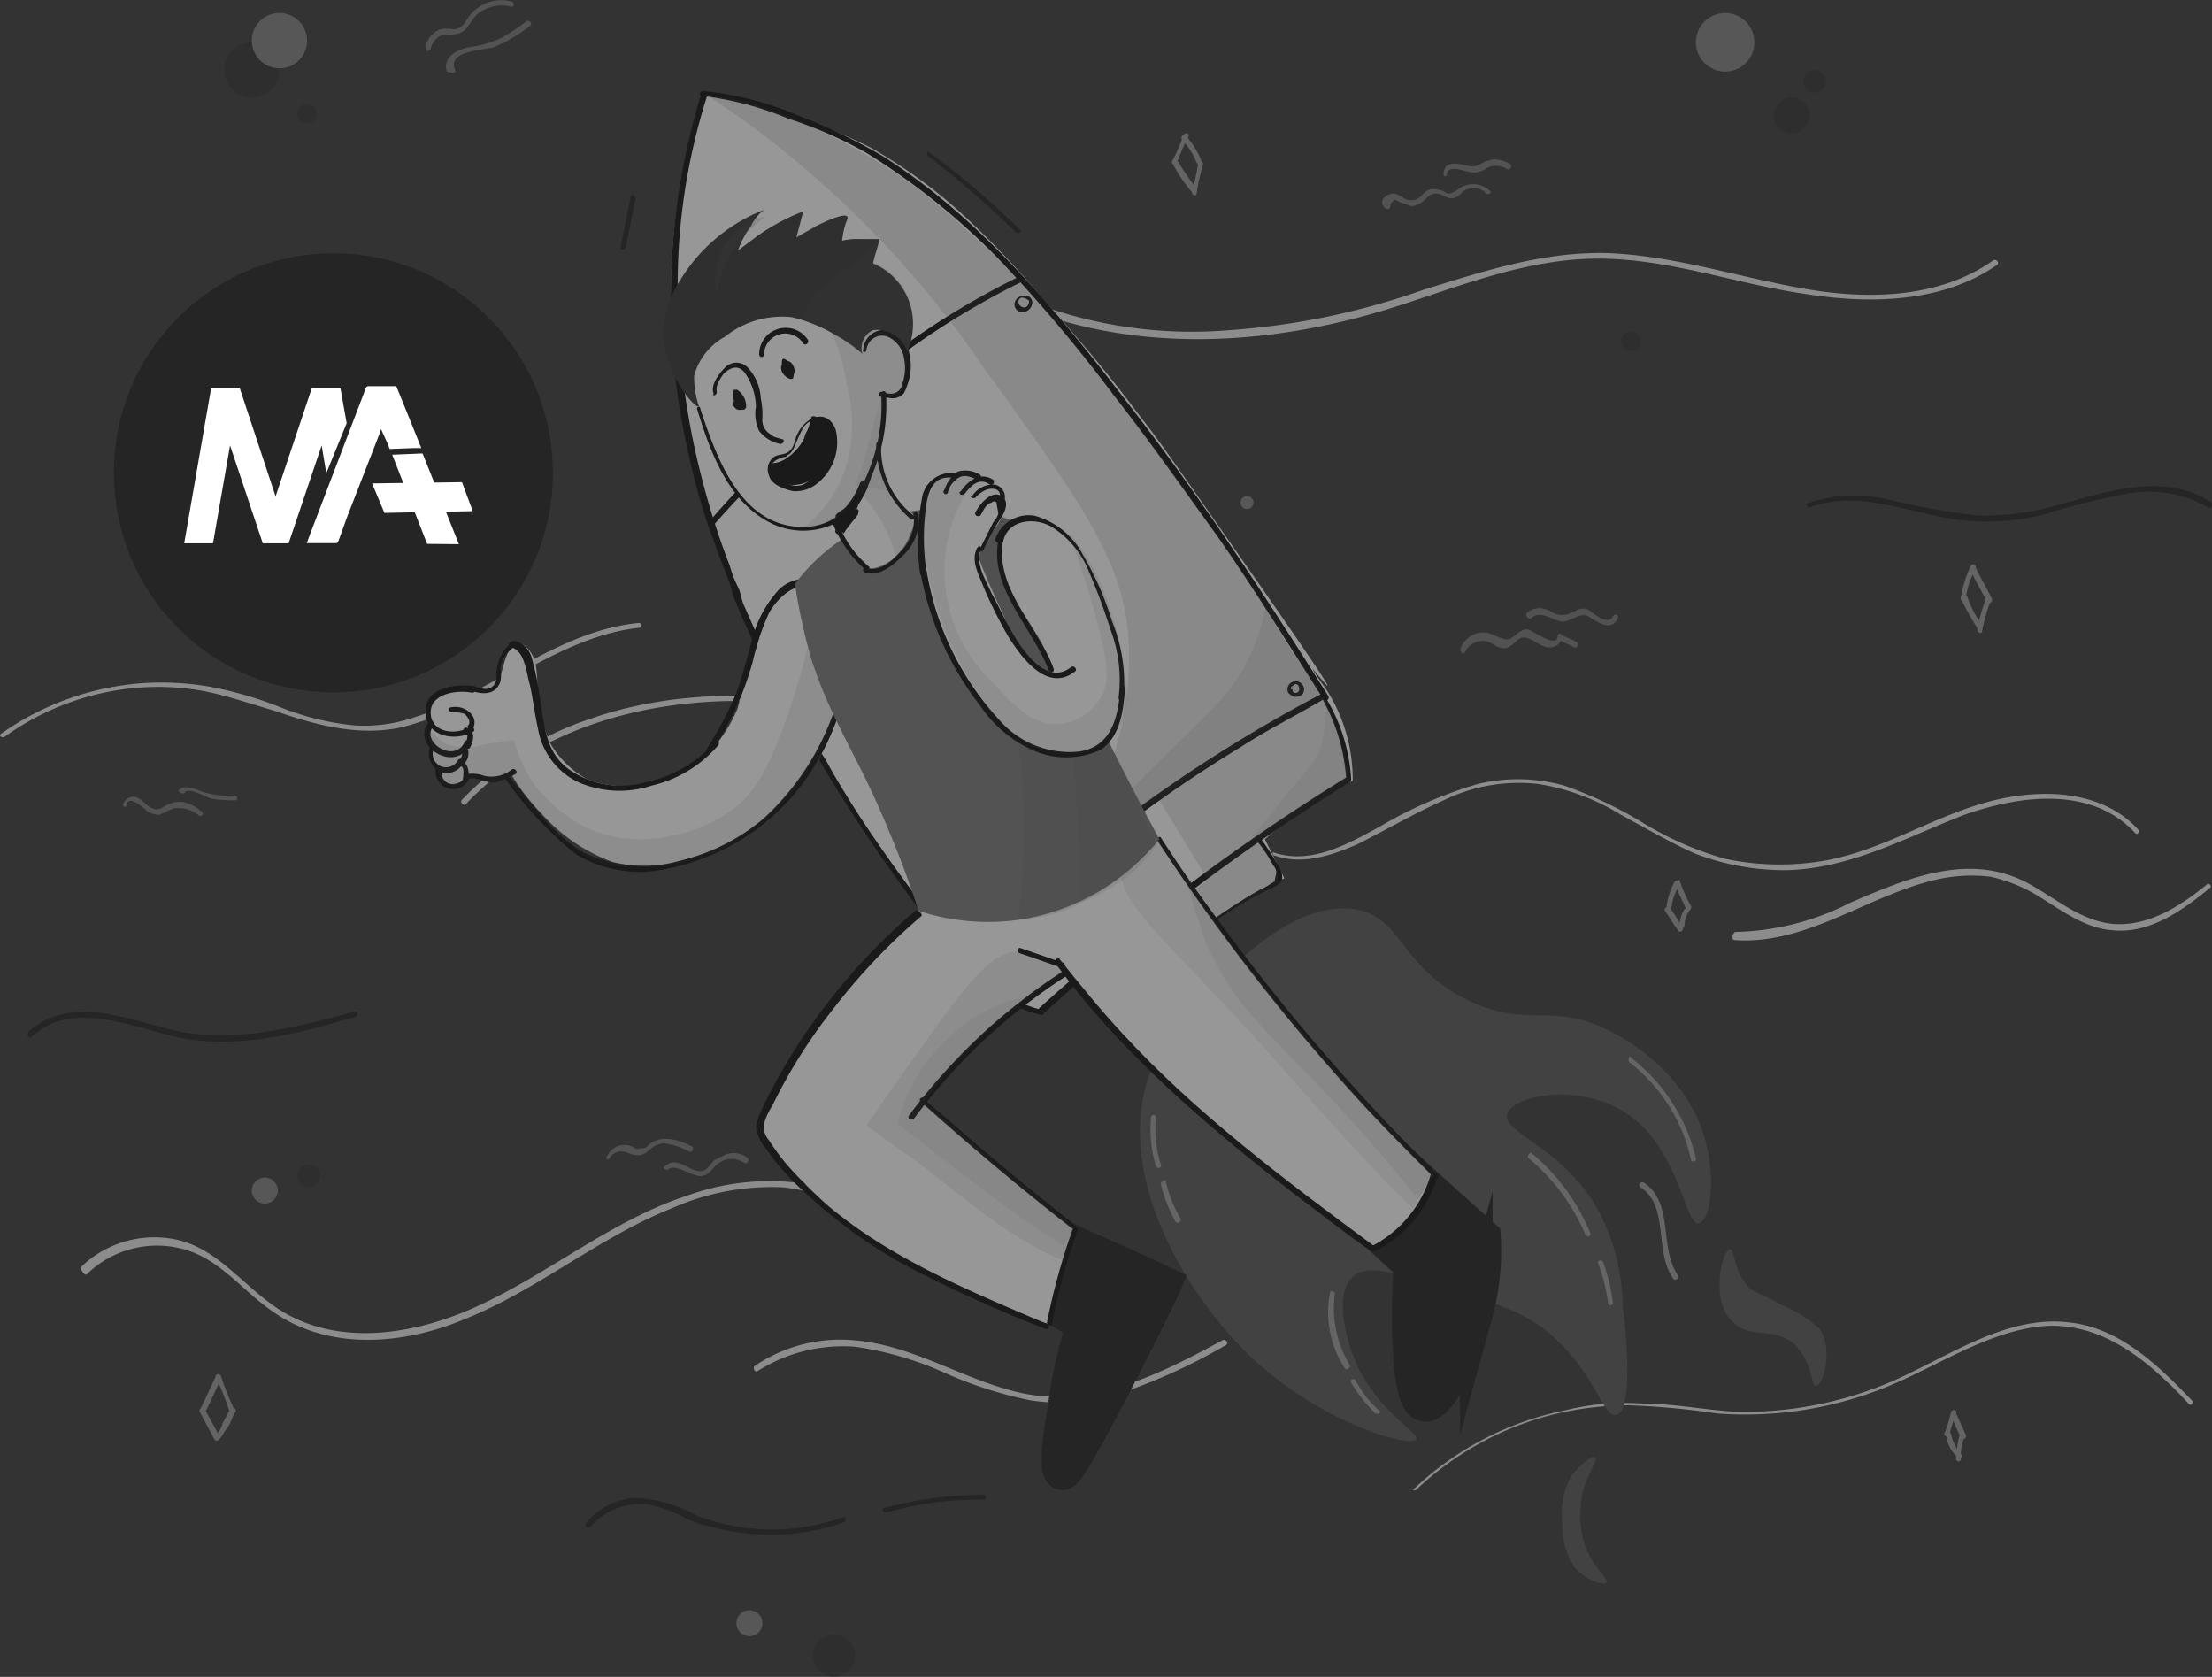 <svg xmlns="http://www.w3.org/2000/svg" width="136.022" height="103.098" viewBox="0 0 136.022 103.098">
  <rect x="0" y="0" width="136.022" height="103.098" fill="#333333" stroke="none"/>
  <g id="Group_463" data-name="Group 463" transform="translate(-635 -194.429)">
    <g id="Group_219" data-name="Group 219" transform="translate(1054.194 112.696)" opacity="0.49">
      <g id="background">
        <g id="Group_4" data-name="Group 4">
          <g id="Group_3" data-name="Group 3">
            <path id="Path_2" data-name="Path 2" d="M-357.011,100.332c7.4,3.2,15.9,2.7,23.5.3,4.1-1.3,8.2-3,12.6-3s8.6,1.6,12.9,2.2c3.9.6,8.3.5,11.6-1.8.2-.1,0-.4-.2-.3-3.1,2.2-7.1,2.4-10.7,1.9-4.1-.6-8.1-2-12.3-2.3s-8.1,1-12,2.2a45.02,45.02,0,0,1-12,2.5,27.513,27.513,0,0,1-13.3-2.2c-.2.1-.3.4-.1.5Z" fill="#e8e8e8"/>
          </g>
        </g>
        <g id="Group_6" data-name="Group 6">
          <g id="Group_5" data-name="Group 5">
            <path id="Path_3" data-name="Path 3" d="M-418.911,127.032a16.277,16.277,0,0,1,8-3,15.533,15.533,0,0,1,4.3.2c1.5.3,2.9.8,4.3,1.2,2.6.9,5.2,1.6,7.9,1a23.153,23.153,0,0,0,6.6-3c2.5-1.4,5.1-2.8,7.9-3.1a.15.15,0,1,0,0-.3c-5.1.5-9,4.3-13.8,5.8a9.469,9.469,0,0,1-3.7.5,16.483,16.483,0,0,1-4.5-1.1,23.205,23.205,0,0,0-4.5-1.3,17.9,17.9,0,0,0-4-.2,17.289,17.289,0,0,0-8.7,3.1c-.2.1,0,.3.2.2Z" fill="#e8e8e8"/>
          </g>
        </g>
        <g id="Group_8" data-name="Group 8">
          <g id="Group_7" data-name="Group 7">
            <path id="Path_4" data-name="Path 4" d="M-390.511,131.132c4.2-4.4,10.3-6.2,16.2-6.3a49.872,49.872,0,0,1,10.2,1.2c3.2.7,6.3,1.6,9.6,1.1a31.059,31.059,0,0,0,9.8-3.5c.2-.1,0-.4-.2-.3a30.561,30.561,0,0,1-9.3,3.4,16.757,16.757,0,0,1-5,0c-1.7-.3-3.3-.7-5-1.1-6.1-1.3-12.7-1.8-18.7.3a19.376,19.376,0,0,0-7.9,5c-.1.2.2.4.3.2Z" fill="#e8e8e8"/>
          </g>
        </g>
        <g id="Group_10" data-name="Group 10">
          <g id="Group_9" data-name="Group 9">
            <path id="Path_5" data-name="Path 5" d="M-340.811,134.332c1.7.6,3.5,0,5.1-.7,1.8-.9,3.5-1.9,5.3-2.7a10.538,10.538,0,0,1,5.8-1,13.739,13.739,0,0,1,5.1,1.9c1.5.8,3,1.7,4.6,2.4a15.4,15.4,0,0,0,5.6,1c3.9-.1,7.3-2,10.9-3.4,3.4-1.2,7.8-1.8,10.5,1.1.1.2.4-.1.2-.2-2.1-2.3-5.5-2.5-8.4-1.9-3.8.8-7,3.1-10.8,3.8a16.173,16.173,0,0,1-6.2-.1,20.126,20.126,0,0,1-5.2-2.3,25.247,25.247,0,0,0-4.7-2.2,10.555,10.555,0,0,0-5.3-.1,26.579,26.579,0,0,0-6,2.6c-2,1.1-4.3,2.4-6.6,1.6,0-.1-.1.2.1.2Z" fill="#e8e8e8"/>
          </g>
        </g>
        <g id="Group_12" data-name="Group 12">
          <g id="Group_11" data-name="Group 11">
            <path id="Path_6" data-name="Path 6" d="M-312.511,139.532c4.4.3,8.1-2.7,12.3-3.7a9.758,9.758,0,0,1,3.4-.2,9.612,9.612,0,0,1,2.8,1.1c1.5.9,3,2.1,4.8,2.2,2.2.2,4.2-1.2,5.9-2.6.2-.1-.1-.4-.2-.2-1.6,1.3-3.6,2.6-5.8,2.4-1.9-.2-3.4-1.5-5-2.4-3.7-2.1-7.6-.4-11.1,1.1a16.241,16.241,0,0,1-7.1,1.8c-.2.2-.2.5,0,.5Z" fill="#e8e8e8"/>
          </g>
        </g>
        <g id="Group_14" data-name="Group 14">
          <g id="Group_13" data-name="Group 13">
            <path id="Path_7" data-name="Path 7" d="M-413.811,160.032a6.188,6.188,0,0,1,5.9-1.5c2.2.6,3.6,2.5,5.3,3.7,3.5,2.6,8.2,2.2,12,.6,4.5-1.8,8.2-5,12.7-6.8a15.151,15.151,0,0,1,6.9-1.3,12.224,12.224,0,0,1,6.1,2.5c1.8,1.3,3.5,2.9,5.7,3.8a8.18,8.18,0,0,0,7-.5c.2-.1,0-.4-.2-.3a8.056,8.056,0,0,1-7.1.3,25.623,25.623,0,0,1-5.1-3.5,11.919,11.919,0,0,0-5.7-2.6,14.852,14.852,0,0,0-6.6.8c-4.6,1.5-8.4,4.7-12.7,6.7-4,1.9-9.2,2.8-13-.1-1.9-1.4-3.4-3.4-5.8-3.9a6.485,6.485,0,0,0-5.8,1.7c0,.3.3.6.4.4Z" fill="#e8e8e8"/>
          </g>
        </g>
        <g id="Group_16" data-name="Group 16">
          <g id="Group_15" data-name="Group 15">
            <path id="Path_8" data-name="Path 8" d="M-372.611,166.032a9.808,9.808,0,0,1,6-1.5,20.505,20.505,0,0,1,5.5,1.6,25.176,25.176,0,0,0,5.3,1.7,12.225,12.225,0,0,0,5.7-.5,35.955,35.955,0,0,0,6.3-2.9c.2-.1,0-.4-.2-.3-3.7,2-7.8,4.1-12.1,3.3-3.6-.7-6.8-3-10.6-3.3a9.38,9.38,0,0,0-6.1,1.6c-.1.2.1.4.2.3Z" fill="#e8e8e8"/>
          </g>
        </g>
        <g id="Group_18" data-name="Group 18">
          <g id="Group_17" data-name="Group 17">
            <path id="Path_9" data-name="Path 9" d="M-332.111,173.332a18.919,18.919,0,0,1,8.3-4.6,19.725,19.725,0,0,1,4.8-.6,49.265,49.265,0,0,1,5.4.5,23.033,23.033,0,0,0,10.1-1.5c3.1-1.2,6.1-3.3,9.4-3.8,3.9-.6,7,2,9.5,4.7.1.2.4-.1.2-.2-2.1-2.2-4.5-4.5-7.6-4.8-3.4-.4-6.6,1.6-9.5,3a22.954,22.954,0,0,1-10.9,2.5c-1.9-.1-3.8-.5-5.7-.5a15.36,15.36,0,0,0-4.8.4,18.992,18.992,0,0,0-9.4,4.9c-.1-.1.1.1.2,0Z" fill="#e8e8e8"/>
          </g>
        </g>
        <g id="Group_20" data-name="Group 20">
          <g id="Group_19" data-name="Group 19">
            <path id="Path_10" data-name="Path 10" d="M-307.911,112.932c3.1-1.2,6.4.5,9.5.8a13.951,13.951,0,0,0,5-.4,42.089,42.089,0,0,1,4.8-1.2,7.261,7.261,0,0,1,5.2.8c.2.1.3-.2.2-.3-2.7-1.8-6-.8-8.9,0a16.845,16.845,0,0,1-5.4.8,43.39,43.39,0,0,1-5.2-.9,9.206,9.206,0,0,0-5.2.1c-.3,0-.2.3,0,.3Z" fill="#161616"/>
          </g>
        </g>
        <g id="Group_22" data-name="Group 22">
          <g id="Group_21" data-name="Group 21">
            <path id="Path_11" data-name="Path 11" d="M-417.211,145.432c2.7-2.4,6.6-.3,9.6.2,3.5.5,7-.4,10.3-1.4.2-.1.1-.4-.1-.3-3.7,1-7.5,2-11.3,1.1-2.8-.7-6.2-2.1-8.7.1-.2.2,0,.5.2.3Z" fill="#161616"/>
          </g>
        </g>
        <g id="Group_24" data-name="Group 24">
          <g id="Group_23" data-name="Group 23">
            <path id="Path_12" data-name="Path 12" d="M-382.911,175.632a4.07,4.07,0,0,1,3.6-1.4,8.265,8.265,0,0,1,2.2.8,6.356,6.356,0,0,0,1.8.6,13.661,13.661,0,0,0,8-.3c.2-.1.1-.4-.1-.3a12.962,12.962,0,0,1-8.9-.1,8.373,8.373,0,0,0-3.8-1.1,4.168,4.168,0,0,0-3,1.5c-.2.2,0,.4.2.3Z" fill="#161616"/>
          </g>
        </g>
        <g id="Group_26" data-name="Group 26">
          <g id="Group_25" data-name="Group 25">
            <path id="Path_13" data-name="Path 13" d="M-364.711,174.732a20.646,20.646,0,0,1,6-.8.15.15,0,1,0,0-.3,24.894,24.894,0,0,0-6.1.8c-.2,0-.1.3.1.3Z" fill="#161616"/>
          </g>
        </g>
        <g id="Group_28" data-name="Group 28">
          <g id="Group_27" data-name="Group 27">
            <path id="Path_14" data-name="Path 14" d="M-362.111,91.332a60.6,60.6,0,0,1,5.4,4.7c.2.1.4-.1.2-.2a48.8,48.8,0,0,0-5.5-4.7c-.1-.2-.3.1-.1.2Z" fill="#161616"/>
          </g>
        </g>
        <g id="Group_30" data-name="Group 30">
          <g id="Group_29" data-name="Group 29">
            <path id="Path_15" data-name="Path 15" d="M-380.711,96.932l.6-3c0-.2-.3-.3-.3-.1l-.6,3c-.1.3.2.3.3.1Z" fill="#161616"/>
          </g>
        </g>
      </g>
      <g id="details">
        <circle id="Ellipse_1" data-name="Ellipse 1" cx="0.6" cy="0.6" r="0.6" transform="translate(-319.511 102.132)" fill="#282828"/>
        <circle id="Ellipse_2" data-name="Ellipse 2" cx="0.7" cy="0.7" r="0.7" transform="translate(-400.911 153.332)" fill="#282828"/>
        <circle id="Ellipse_3" data-name="Ellipse 3" cx="1.7" cy="1.7" r="1.7" transform="translate(-405.411 84.332)" fill="#282828"/>
        <circle id="Ellipse_4" data-name="Ellipse 4" cx="0.6" cy="0.6" r="0.6" transform="translate(-400.911 88.132)" fill="#282828"/>
        <circle id="Ellipse_5" data-name="Ellipse 5" cx="1.3" cy="1.3" r="1.3" transform="translate(-369.211 182.232)" fill="#282828"/>
        <circle id="Ellipse_6" data-name="Ellipse 6" cx="1.1" cy="1.1" r="1.1" transform="translate(-310.111 87.732)" fill="#282828"/>
        <circle id="Ellipse_7" data-name="Ellipse 7" cx="0.7" cy="0.7" r="0.7" transform="translate(-308.311 86.032)" fill="#282828"/>
        <circle id="Ellipse_8" data-name="Ellipse 8" cx="1.7" cy="1.7" r="1.7" transform="translate(-403.711 82.532)" fill="#7c7c7c"/>
        <circle id="Ellipse_9" data-name="Ellipse 9" cx="0.8" cy="0.8" r="0.8" transform="translate(-403.711 154.132)" fill="#7c7c7c"/>
        <circle id="Ellipse_10" data-name="Ellipse 10" cx="0.8" cy="0.8" r="0.8" transform="translate(-373.911 180.732)" fill="#7c7c7c"/>
        <circle id="Ellipse_11" data-name="Ellipse 11" cx="1.8" cy="1.8" r="1.8" transform="translate(-314.911 82.532)" fill="#7c7c7c"/>
        <circle id="Ellipse_12" data-name="Ellipse 12" cx="0.4" cy="0.4" r="0.4" transform="translate(-342.911 112.232)" fill="#7c7c7c"/>
        <g id="Group_32" data-name="Group 32">
          <g id="Group_31" data-name="Group 31">
            <path id="Path_16" data-name="Path 16" d="M-346.411,90.032a11.11,11.11,0,0,1-.7,1.6c-.1.2.2.3.3.1a11.11,11.11,0,0,1,.7-1.6c.1-.2-.2-.3-.3-.1Z" fill="#969696"/>
          </g>
        </g>
        <g id="Group_34" data-name="Group 34">
          <g id="Group_33" data-name="Group 33">
            <path id="Path_17" data-name="Path 17" d="M-346.511,90.332a4.2,4.2,0,0,1,.9,1.4c.1.2.4.1.3-.1a5.372,5.372,0,0,0-1-1.6c-.1-.1-.3.1-.2.3Z" fill="#969696"/>
          </g>
        </g>
        <g id="Group_36" data-name="Group 36">
          <g id="Group_35" data-name="Group 35">
            <path id="Path_18" data-name="Path 18" d="M-347.011,91.932a9.062,9.062,0,0,0,1.1,1.6c.1.2.4,0,.3-.2a15.257,15.257,0,0,1-1.1-1.6c-.1-.2-.4,0-.3.2Z" fill="#969696"/>
          </g>
        </g>
        <g id="Group_38" data-name="Group 38">
          <g id="Group_37" data-name="Group 37">
            <path id="Path_19" data-name="Path 19" d="M-345.511,91.732a11.627,11.627,0,0,1-.4,1.8c0,.2.3.3.3.1a11.626,11.626,0,0,1,.4-1.8c0-.2-.3-.3-.3-.1Z" fill="#969696"/>
          </g>
        </g>
        <g id="Group_40" data-name="Group 40">
          <g id="Group_39" data-name="Group 39">
            <path id="Path_20" data-name="Path 20" d="M-316.211,135.932a4.424,4.424,0,0,0-.5,1.5c0,.2.3.3.3.1a3.36,3.36,0,0,1,.5-1.4c.1-.2-.2-.3-.3-.2Z" fill="#969696"/>
          </g>
        </g>
        <g id="Group_42" data-name="Group 42">
          <g id="Group_41" data-name="Group 41">
            <path id="Path_21" data-name="Path 21" d="M-316.211,136.032c.2.6.5,1.1.7,1.6.1.2.4,0,.3-.2a7.742,7.742,0,0,1-.7-1.6c-.1,0-.4.1-.3.2Z" fill="#969696"/>
          </g>
        </g>
        <g id="Group_44" data-name="Group 44">
          <g id="Group_43" data-name="Group 43">
            <path id="Path_22" data-name="Path 22" d="M-316.811,137.732c.3.4.5.8.8,1.2.1.2.4,0,.3-.2-.3-.4-.5-.8-.8-1.2-.1-.1-.4,0-.3.2Z" fill="#969696"/>
          </g>
        </g>
        <g id="Group_46" data-name="Group 46">
          <g id="Group_45" data-name="Group 45">
            <path id="Path_23" data-name="Path 23" d="M-315.611,137.632a1.929,1.929,0,0,0-.3,1,.15.15,0,0,0,.3,0,1.613,1.613,0,0,1,.3-.9c.1-.1-.2-.2-.3-.1Z" fill="#969696"/>
          </g>
        </g>
        <g id="Group_48" data-name="Group 48">
          <g id="Group_47" data-name="Group 47">
            <path id="Path_24" data-name="Path 24" d="M-405.911,166.332c-.3.6-.6,1.3-.9,1.9-.1.2.2.4.3.2.3-.6.6-1.3.9-1.9,0-.2-.2-.4-.3-.2Z" fill="#969696"/>
          </g>
        </g>
        <g id="Group_50" data-name="Group 50">
          <g id="Group_49" data-name="Group 49">
            <path id="Path_25" data-name="Path 25" d="M-405.911,166.432a16.671,16.671,0,0,1,.8,2c.1.2.4.1.3-.1a16.672,16.672,0,0,1-.8-2c-.1-.2-.4-.1-.3.1Z" fill="#969696"/>
          </g>
        </g>
        <g id="Group_52" data-name="Group 52">
          <g id="Group_51" data-name="Group 51">
            <path id="Path_26" data-name="Path 26" d="M-406.911,168.532c.3.6.6,1.1.9,1.7a.187.187,0,0,0,.3,0c.2-.2.3-.5.5-.7.2-.3.3-.7.5-1,.1-.2-.2-.3-.3-.2-.2.3-.3.6-.5.9a1.374,1.374,0,0,1-.5.8h.3c-.3-.6-.6-1.1-.9-1.7-.1-.1-.4,0-.3.2Z" fill="#969696"/>
          </g>
        </g>
        <g id="Group_54" data-name="Group 54">
          <g id="Group_53" data-name="Group 53">
            <path id="Path_27" data-name="Path 27" d="M-298.011,116.532a6.637,6.637,0,0,0-.6,2,.15.15,0,1,0,.3,0,4.78,4.78,0,0,1,.6-1.8c.1-.3-.2-.4-.3-.2Z" fill="#969696"/>
          </g>
        </g>
        <g id="Group_56" data-name="Group 56">
          <g id="Group_55" data-name="Group 55">
            <path id="Path_28" data-name="Path 28" d="M-298.011,116.832c.3.6.7,1.3,1,1.9.1.2.4,0,.3-.2-.3-.6-.7-1.3-1-1.9-.1-.1-.4,0-.3.2Z" fill="#969696"/>
          </g>
        </g>
        <g id="Group_58" data-name="Group 58">
          <g id="Group_57" data-name="Group 57">
            <path id="Path_29" data-name="Path 29" d="M-298.611,118.532a16.178,16.178,0,0,0,1,1.8c.1.2.4,0,.3-.2a5.559,5.559,0,0,1-.9-1.7c-.1-.2-.5-.1-.4.1Z" fill="#969696"/>
          </g>
        </g>
        <g id="Group_60" data-name="Group 60">
          <g id="Group_59" data-name="Group 59">
            <path id="Path_30" data-name="Path 30" d="M-297.111,118.632a12.09,12.09,0,0,0-.5,1.8c0,.2.3.3.3.1a12.093,12.093,0,0,1,.5-1.8c.1-.2-.3-.3-.3-.1Z" fill="#969696"/>
          </g>
        </g>
        <g id="Group_62" data-name="Group 62">
          <g id="Group_61" data-name="Group 61">
            <path id="Path_31" data-name="Path 31" d="M-299.211,168.532a9.291,9.291,0,0,1-.4,1.3c-.1.2.2.3.3.1a9.291,9.291,0,0,1,.4-1.3c.1-.2-.2-.3-.3-.1Z" fill="#969696"/>
          </g>
        </g>
        <g id="Group_64" data-name="Group 64">
          <g id="Group_63" data-name="Group 63">
            <path id="Path_32" data-name="Path 32" d="M-299.211,168.832c.2.4.4.9.6,1.3.1.2.4,0,.3-.2-.2-.4-.4-.9-.6-1.3-.1-.2-.4,0-.3.2Z" fill="#969696"/>
          </g>
        </g>
        <g id="Group_66" data-name="Group 66">
          <g id="Group_65" data-name="Group 65">
            <path id="Path_33" data-name="Path 33" d="M-299.511,170.032a2.091,2.091,0,0,0,.7,1.3c.1.2.4-.1.2-.2a2.725,2.725,0,0,1-.6-1.2c0-.2-.3-.1-.3.1Z" fill="#969696"/>
          </g>
        </g>
        <g id="Group_68" data-name="Group 68">
          <g id="Group_67" data-name="Group 67">
            <path id="Path_34" data-name="Path 34" d="M-298.711,170.032a6.752,6.752,0,0,0-.2,1.4.15.15,0,0,0,.3,0,2.954,2.954,0,0,1,.2-1.3c.1-.2-.2-.3-.3-.1Z" fill="#969696"/>
          </g>
        </g>
        <g id="Group_78" data-name="Group 78">
          <g id="Group_77" data-name="Group 77">
            <path id="Path_39" data-name="Path 39" d="M-329.111,121.832a1.23,1.23,0,0,1,1.1-.7c.4,0,.7.3,1,.4.6.2.8-.2,1.2-.5.6-.4,1.2.5,1.9.5.4,0,.7-.2.7-.6a.349.349,0,0,0-.2.1c.3.2.7.3,1,.5.2.1.3-.2.2-.3-.3-.2-.7-.3-1-.5-.1-.1-.2,0-.2.1,0,.8-1.5-.3-1.8-.4-.6-.1-.9.7-1.4.6-.6-.1-.9-.5-1.6-.4a1.548,1.548,0,0,0-1.1.8c-.2.4.1.6.2.4Z" fill="#727272"/>
          </g>
        </g>
        <g id="Group_80" data-name="Group 80">
          <g id="Group_79" data-name="Group 79">
            <path id="Path_40" data-name="Path 40" d="M-325.011,119.732c.5-.5,1.2.1,1.8.2s1.1-.6,1.7-.3c.5.3,1.4,1,1.8.1.1-.2-.2-.3-.3-.1-.3.6-1.2-.2-1.5-.4-.4-.2-.7,0-1.1.2a1.262,1.262,0,0,1-1.2-.1,1.421,1.421,0,0,0-.6-.2,1.1,1.1,0,0,0-.9.3.221.221,0,0,0,.3.3Z" fill="#727272"/>
          </g>
        </g>
        <g id="Group_82" data-name="Group 82">
          <g id="Group_81" data-name="Group 81">
            <path id="Path_41" data-name="Path 41" d="M-333.711,94.332c.2-.3.3-.4.5-.2.1,0,.2.1.3.1s.2.1.3.1a.454.454,0,0,0,.5,0c.5-.1.7-.7,1.2-.7s.8.5,1.3.2c.2-.1.3-.3.5-.4a1.062,1.062,0,0,1,1.3.2c.2.1.4-.1.2-.2a1.514,1.514,0,0,0-1.7-.2c-.2.1-.5.4-.8.4-.2,0-.3-.2-.5-.2a1.1,1.1,0,0,0-.8,0c-.3.2-.5.6-.9.6-.5.1-.8-.4-1.2-.4s-.9.4-.6.8c.2.3.5.1.4-.1Z" fill="#757575"/>
          </g>
        </g>
        <g id="Group_84" data-name="Group 84">
          <g id="Group_83" data-name="Group 83">
            <path id="Path_42" data-name="Path 42" d="M-330.211,92.432c.1-.7,1.3,0,1.8-.1a1.493,1.493,0,0,0,.7-.3,1.287,1.287,0,0,1,1.2.1c.2.1.3-.2.2-.3a1.929,1.929,0,0,0-1-.3c-.2,0-.3.1-.5.1-.4.2-.6.4-1.1.3s-1.4-.4-1.5.4c-.1.3.2.3.2.1Z" fill="#757575"/>
          </g>
        </g>
        <g id="Group_86" data-name="Group 86">
          <g id="Group_85" data-name="Group 85">
            <path id="Path_43" data-name="Path 43" d="M-411.411,131.232c.1-.7,1.1.2,1.3.4a1.445,1.445,0,0,0,.7.2c.3-.1.6-.3.9-.4a2.026,2.026,0,0,1,1.5.4c.2.2.4-.1.2-.2a2.281,2.281,0,0,0-1.2-.6,1.7,1.7,0,0,0-.7.1c-.4.1-.6.5-1.1.3s-.6-.6-1.1-.7a.67.67,0,0,0-.7.4c-.1.2.2.3.2.1Z" fill="#757575"/>
          </g>
        </g>
        <g id="Group_88" data-name="Group 88">
          <g id="Group_87" data-name="Group 87">
            <path id="Path_44" data-name="Path 44" d="M-407.811,130.432c.2-.3,1.3.3,1.6.4a7.568,7.568,0,0,0,1.5.1c.2,0,.1-.3-.1-.3a4.878,4.878,0,0,1-2.4-.4c-.4-.1-.7-.2-1,.1,0,.1.3.3.4.1Z" fill="#757575"/>
          </g>
        </g>
        <g id="Group_90" data-name="Group 90">
          <g id="Group_89" data-name="Group 89">
            <path id="Path_45" data-name="Path 45" d="M-381.711,152.932a.812.812,0,0,1,.8-.4c.3,0,.5.2.7.2a.878.878,0,0,0,.7-.1c.4-.3.6-.6,1.2-.6a4.424,4.424,0,0,1,1.5.5c.2.1.3-.2.2-.3-.8-.4-1.9-.8-2.7-.1-.2.2-.2.2-.5.2-.3.1-.3,0-.5-.1a1.268,1.268,0,0,0-.6-.1,1.149,1.149,0,0,0-.9.6c-.2.2,0,.4.1.2Z" fill="#757575"/>
          </g>
        </g>
        <g id="Group_92" data-name="Group 92">
          <g id="Group_91" data-name="Group 91">
            <path id="Path_46" data-name="Path 46" d="M-378.111,153.632c.5-.4,1.5.5,2.1.4.4-.1.5-.3.8-.6a1.377,1.377,0,0,1,1.8-.2c.2.1.3-.2.2-.3a1.4,1.4,0,0,0-1.4-.2l-.6.3c-.3.2-.4.6-.8.7-.8.1-1.5-1-2.3-.3-.2.1.1.3.2.2Z" fill="#757575"/>
          </g>
        </g>
        <g id="Group_94" data-name="Group 94">
          <g id="Group_93" data-name="Group 93">
            <path id="Path_47" data-name="Path 47" d="M-392.711,84.732a1.242,1.242,0,0,1,.6-.8c.3-.1.5,0,.9-.1a1.02,1.02,0,0,0,.8-.5c.3-.4.5-.8,1-1a2.257,2.257,0,0,1,1.6-.2c.2.1.3-.2.1-.3a2.476,2.476,0,0,0-2.7,1c-.2.3-.4.7-.9.7a2.152,2.152,0,0,0-.8,0,1.475,1.475,0,0,0-.9,1c-.1.4.2.4.3.2Z" fill="#757575"/>
          </g>
        </g>
        <g id="Group_96" data-name="Group 96">
          <g id="Group_95" data-name="Group 95">
            <path id="Path_48" data-name="Path 48" d="M-391.211,86.032c-.5-1.2,1.7-1.2,2.4-1.4a9.8,9.8,0,0,0,2.2-1.3c.2-.1,0-.4-.2-.3a13.028,13.028,0,0,1-1.5,1,6.637,6.637,0,0,1-2,.6c-.7.1-1.7.6-1.4,1.5.3.1.6.1.5-.1Z" fill="#757575"/>
          </g>
        </g>
      </g>
      <g id="rocket">
        <g id="fire">
          <path id="Path_49" data-name="Path 49" d="M-348.411,147.532a15.262,15.262,0,0,1,3.6-5c1.9-1.9,5.4-5.4,8.9-4.9,3,.5,2.7,3.4,6.8,5.5,3.9,2,5.4,0,9.3,2.2.6.3,4.7,2.6,5.6,7,.4,1.8.3,4.3-.5,4.6-.9.3-1.2-5-4.9-7-2.8-1.6-6.6-.8-6.9.3-.3,1.2,3.5,2,5.7,6.1a12.964,12.964,0,0,1,1.4,5.7c.3,2.1.6,6.5-.4,6.7-.8.2-1.3-2.7-4.2-5.1-1.6-1.3-3.3-1.8-6.6-2.8-3-.9-4.6-1.4-5.4-.6-1.2,1.1-.3,3.9-.1,4.5,1.2,3.6,4.3,5.1,4,5.5-.3.5-5.9-.9-10.5-5.4C-346.411,161.032-350.811,153.732-348.411,147.532Z" fill="#515151"/>
          <path id="Path_50" data-name="Path 50" d="M-313.411,159.932c0,.3-.3,2,.7,3,1.1,1.2,2.4.3,3.8,1.4,1.2,1.1,1.1,2.7,1.4,2.6.4,0,1.1-2.2.2-3.5a7.518,7.518,0,0,0-2.4-1.5c-1.4-.8-1.6-.7-2-1.1-.9-1-.8-2.3-1.1-2.3C-313.111,158.632-313.311,159.332-313.411,159.932Z" fill="#515151"/>
          <path id="Path_51" data-name="Path 51" d="M-322.611,172.532a4.86,4.86,0,0,0-.5,2.9,4.407,4.407,0,0,0,.7,2.6c.7.9,1.9,1.2,2,1s-.4-.6-.9-1.4a5.332,5.332,0,0,1-.7-3c0-1.9,1.2-3.1.9-3.3C-321.311,171.232-322.111,171.832-322.611,172.532Z" fill="#515151"/>
          <g id="Group_98" data-name="Group 98">
            <g id="Group_97" data-name="Group 97">
              <path id="Path_52" data-name="Path 52" d="M-318.311,154.732c1.8,1.2.8,3.9,2,5.6.1.2.4,0,.3-.2-1.2-1.7-.2-4.4-2.1-5.7-.2-.1-.4.2-.2.3Z" fill="#989899"/>
            </g>
          </g>
          <g id="Group_100" data-name="Group 100">
            <g id="Group_99" data-name="Group 99">
              <path id="Path_53" data-name="Path 53" d="M-319.011,147.032a10.414,10.414,0,0,1,3.8,6c0,.2.4.1.3-.1a11,11,0,0,0-3.9-6.1c-.2-.3-.3,0-.2.2Z" fill="#989899"/>
            </g>
          </g>
          <g id="Group_102" data-name="Group 102">
            <g id="Group_101" data-name="Group 101">
              <path id="Path_54" data-name="Path 54" d="M-325.211,152.932a12.349,12.349,0,0,1,3.5,4.7c.1.2.4.1.3-.1a12.512,12.512,0,0,0-3.6-4.9c-.1-.1-.3.2-.2.3Z" fill="#989899"/>
            </g>
          </g>
          <g id="Group_104" data-name="Group 104">
            <g id="Group_103" data-name="Group 103">
              <path id="Path_55" data-name="Path 55" d="M-320.911,159.432a10.547,10.547,0,0,1,.6,2.4.15.15,0,0,0,.3,0,11.365,11.365,0,0,0-.6-2.5c-.1-.2-.4-.1-.3.1Z" fill="#989899"/>
            </g>
          </g>
          <g id="Group_106" data-name="Group 106">
            <g id="Group_105" data-name="Group 105">
              <path id="Path_56" data-name="Path 56" d="M-337.411,161.232a6.25,6.25,0,0,0,.9,4.6c.1.2.4,0,.3-.2a6.784,6.784,0,0,1-.9-4.4c0-.1-.3-.2-.3,0Z" fill="#989899"/>
            </g>
          </g>
          <g id="Group_108" data-name="Group 108">
            <g id="Group_107" data-name="Group 107">
              <path id="Path_57" data-name="Path 57" d="M-336.111,166.732a8.961,8.961,0,0,0,1.5,1.9c.2.1.4-.1.2-.2a6.228,6.228,0,0,1-1.4-1.8c-.1-.2-.4-.1-.3.1Z" fill="#989899"/>
            </g>
          </g>
          <g id="Group_110" data-name="Group 110">
            <g id="Group_109" data-name="Group 109">
              <path id="Path_58" data-name="Path 58" d="M-348.411,150.432a7.687,7.687,0,0,0,.3,3c.1.2.4.1.3-.1a7.2,7.2,0,0,1-.3-2.9.15.15,0,1,0-.3,0Z" fill="#989899"/>
            </g>
          </g>
          <g id="Group_112" data-name="Group 112">
            <g id="Group_111" data-name="Group 111">
              <path id="Path_59" data-name="Path 59" d="M-347.811,154.532a9.173,9.173,0,0,0,.9,2.3c.1.2.4,0,.3-.2a7.886,7.886,0,0,1-.9-2.3c0-.1-.3,0-.3.2Z" fill="#989899"/>
            </g>
          </g>
        </g>
        <g id="rocket-2" data-name="rocket">
          <path id="Path_60" data-name="Path 60" d="M-375.811,87.432a22.459,22.459,0,0,0-1,3.3,36.04,36.04,0,0,0-1.1,10,39.877,39.877,0,0,0,1.9,11.2,55.057,55.057,0,0,0,3.9,10.3,87.767,87.767,0,0,0,8.1,13.3c.9,1.2,2,2.7,2,2.7.8,1.1,1.5,2,2,2.7a5.557,5.557,0,0,0,1.6,1.4,8.957,8.957,0,0,0,3.3,1.6l4.2-3.6c.6.6,1.3,1.2,1.9,1.8.9-.9,1.7-1.6,2.3-2.1a35,35,0,0,1,5.4-3.8,9.746,9.746,0,0,1,1.1-.5l-1.2-2.4a21.055,21.055,0,0,1,2.2-1.7,22.3,22.3,0,0,1,3.2-1.9,10.242,10.242,0,0,0-.7-3.8,9.555,9.555,0,0,0-1.2-2.2c-2.5-3.6,4.8,6.3-4.7-7.3-3.7-5.3-5.5-7.9-6.4-9-2.6-3.5-4.7-5.8-6.2-7.5a55.314,55.314,0,0,0-5.1-5.3,31.811,31.811,0,0,0-5.3-3.8,26.384,26.384,0,0,0-4.5-1.8C-372.611,88.232-374.511,87.732-375.811,87.432Z" fill="#fff"/>
          <g id="Group_114" data-name="Group 114">
            <g id="Group_113" data-name="Group 113">
              <path id="Path_61" data-name="Path 61" d="M-376.111,87.632a42.883,42.883,0,0,0-.7,22.2,36.806,36.806,0,0,0,1.6,5.4c.3.9.7,1.8,1,2.7a3.179,3.179,0,0,0,.3.9c.2.5.4,1,.6,1.4.4.9.8,1.8,1.3,2.7.4.9,1,1.7,1.4,2.6.2.3.3.7.5,1,.2.4.6.7.8,1.1.5.8,1,1.7,1.5,2.5a103.142,103.142,0,0,0,7.8,10.9c.1.2.4-.1.2-.2-2.4-3.1-4.8-6.2-6.9-9.5-.5-.8-1-1.6-1.5-2.5-.2-.4-.5-.8-.7-1.2a7.566,7.566,0,0,0-.8-1.1c-.2-.3-.3-.7-.5-1-.2-.5-.5-.9-.7-1.3-.5-.8-.9-1.7-1.3-2.5q-.6-1.35-1.2-2.7c-.2-.4-.2-.8-.4-1.2a6.943,6.943,0,0,1-.5-1.3,46.768,46.768,0,0,1-1.7-5.3,45.693,45.693,0,0,1-1.5-11.1,38.236,38.236,0,0,1,1.8-12.5c-.1-.1-.4-.2-.4,0Z"/>
            </g>
          </g>
          <g id="Group_116" data-name="Group 116">
            <g id="Group_115" data-name="Group 115">
              <path id="Path_62" data-name="Path 62" d="M-376.011,87.632a19.776,19.776,0,0,1,5.3,1.4,25.838,25.838,0,0,1,4.8,2.1,43.165,43.165,0,0,1,8.2,6.6,93.038,93.038,0,0,1,7,8.3c2.2,2.8,4.3,5.8,6.4,8.7,2.3,3.3,4.4,6.7,6.5,10,.1.2.4,0,.3-.2-3.9-6.2-7.9-12.3-12.4-18.1-4.3-5.6-9-11.3-15-15.1a35.43,35.43,0,0,0-5.2-2.5,19.857,19.857,0,0,0-5.8-1.5c-.3,0-.3.3-.1.3Z"/>
            </g>
          </g>
          <g id="Group_118" data-name="Group 118">
            <g id="Group_117" data-name="Group 117">
              <path id="Path_63" data-name="Path 63" d="M-359.711,141.032a85.667,85.667,0,0,1,16.7-13.3c1.7-1.1,3.5-2,5.2-3,.2-.1,0-.4-.2-.3a91.717,91.717,0,0,0-17.6,12.1c-1.5,1.4-3,2.8-4.4,4.2a.221.221,0,0,0,.3.3Z"/>
            </g>
          </g>
          <g id="Group_120" data-name="Group 120">
            <g id="Group_119" data-name="Group 119">
              <path id="Path_64" data-name="Path 64" d="M-360.011,141.232a9.9,9.9,0,0,0,4.8,2.9c.2.1.3-.3.1-.3a9.887,9.887,0,0,1-4.7-2.8c-.1-.2-.4.1-.2.2Z"/>
            </g>
          </g>
          <g id="Group_122" data-name="Group 122">
            <g id="Group_121" data-name="Group 121">
              <path id="Path_65" data-name="Path 65" d="M-337.811,124.832a11.583,11.583,0,0,1,1.4,4.8.15.15,0,0,0,.3,0,10.784,10.784,0,0,0-1.5-4.9c0-.2-.3-.1-.2.1Z"/>
            </g>
          </g>
          <g id="Group_124" data-name="Group 124">
            <g id="Group_123" data-name="Group 123">
              <path id="Path_66" data-name="Path 66" d="M-355.011,144.032a130.546,130.546,0,0,1,18.8-14.2c.2-.1,0-.4-.2-.3a129.641,129.641,0,0,0-18.9,14.2c-.1.2.1.5.3.3Z"/>
            </g>
          </g>
          <g id="Group_126" data-name="Group 126">
            <g id="Group_125" data-name="Group 125">
              <path id="Path_67" data-name="Path 67" d="M-351.011,140.632c.6.6,1.2,1.2,1.8,1.7.1.1.2.1.2,0a29.63,29.63,0,0,1,5.8-4.8c.5-.3,1-.6,1.6-.9.3-.2,1-.4,1.2-.7.2-.4-.1-.9-.3-1.2-.3-.5-.7-1.1-1-1.5-.1-.2-.4.1-.2.2a7.835,7.835,0,0,1,1,1.5.758.758,0,0,1,.2.4c0,.2-.1.4-.1.6-.1,0-.1.1-.2.1a2.507,2.507,0,0,1-.7.4c-.9.5-1.8,1.1-2.7,1.7a30.713,30.713,0,0,0-4.7,4.1h.2c-.6-.6-1.2-1.2-1.8-1.7-.2-.3-.4-.1-.3.1Z"/>
            </g>
          </g>
          <g id="Group_128" data-name="Group 128">
            <g id="Group_127" data-name="Group 127">
              <path id="Path_68" data-name="Path 68" d="M-375.411,114.132a64.523,64.523,0,0,1,8.9-8.4,48.542,48.542,0,0,1,10.2-6.7c.2-.1,0-.4-.2-.3a48.811,48.811,0,0,0-10.1,6.6,60.386,60.386,0,0,0-9,8.5c-.1.3.1.5.2.3Z"/>
            </g>
          </g>
          <g id="Group_130" data-name="Group 130">
            <g id="Group_129" data-name="Group 129">
              <path id="Path_69" data-name="Path 69" d="M-356.211,100.632c-.4,0-.5-.6-.1-.6a.758.758,0,0,1,.4.2c0,.2-.1.4-.3.4s-.2.3-.1.3a.645.645,0,0,0,.6-.6.441.441,0,0,0-.6-.4.536.536,0,0,0-.5.5.5.5,0,0,0,.6.5c.2-.1.2-.3,0-.3Z"/>
            </g>
          </g>
          <g id="Group_132" data-name="Group 132">
            <g id="Group_131" data-name="Group 131">
              <path id="Path_70" data-name="Path 70" d="M-339.811,124.332h0v-.3c0-.1.1-.1.2-.2s.3,0,.3.2a.225.225,0,0,1-.4.2c-.1-.1-.3,0-.2.1.1.3.6.3.8.1a.5.5,0,0,0-.3-.8.5.5,0,0,0-.6.6c0,.1.2.3.2.1.2-.1.1-.3-.1-.2-.1,0,0,.3.1.2Z"/>
            </g>
          </g>
          <path id="Path_71" data-name="Path 71" d="M-375.811,87.532a54.938,54.938,0,0,1,6.5,4.9,61.515,61.515,0,0,1,10.6,11.9c5.5,7.6,8.2,11.3,8.8,15.6.3,2.2.7,8.5-4.9,16.2,2.3-1.7,4.6-3.5,6.9-5.2,1,1.6,2,3.3,3,4.9-1.1.8-2.1,1.6-3.2,2.4.5.6,1.1,1.3,1.6,1.9a15.51,15.51,0,0,1,2.3-1.9,35.015,35.015,0,0,1,3.8-2.3c-.4-.8-.8-1.7-1.3-2.5,1.8-1.2,3.7-2.4,5.5-3.6a13.848,13.848,0,0,0-.9-3.7,14.978,14.978,0,0,0-1.9-3.3c-2.4-3.3-1.2-2.5-6.3-9.5a133.424,133.424,0,0,0-8.8-11.6,44.185,44.185,0,0,0-5.6-5.8,33.249,33.249,0,0,0-9.4-6.3A19.841,19.841,0,0,0-375.811,87.532Z" fill="#494949" opacity="0.15" style="isolation: isolate"/>
          <path id="Path_72" data-name="Path 72" d="M-341.311,118.632a11.734,11.734,0,0,1-.8,2.9c-1.1,2.8-2.8,4-6.4,7.6-1.7,1.7-4.2,4.3-4,4.5.2.3,3-1.9,7.8-5,2.8-1.9,5.2-3.3,6.7-4.3Q-339.661,121.632-341.311,118.632Z" fill="#494949" opacity="0.11" style="isolation: isolate"/>
          <path id="Path_73" data-name="Path 73" d="M-337.711,124.732c-.2,0,.2,1.2-.2,2.7-.3,1.1-.9,1.6-2.2,3.2-.6.7-1.4,1.7-2.4,3.1,2.1-1.4,4.2-2.9,6.3-4.3C-337.311,125.632-337.611,124.732-337.711,124.732Z" fill="#494949" opacity="0.08" style="isolation: isolate"/>
        </g>
      </g>
      <g id="guy">
        <g id="leg_right" data-name="leg right">
          <path id="Path_74" data-name="Path 74" d="M-355.911,159.832a3.178,3.178,0,0,0,.3.9,6.675,6.675,0,0,0,3,2.4,26.677,26.677,0,0,0-1.1,4.8c-.3,1.9-.7,4.2-.2,4.4.2.1.6-.1,5-8.8.6-1.2,1.1-2.2,1.4-2.9-2.3-1.1-4.7-2.1-7-3.2C-354.611,157.632-356.011,158.632-355.911,159.832Z" fill="#161616" stroke="#161616" stroke-miterlimit="10" stroke-width="2"/>
          <path id="Path_75" data-name="Path 75" d="M-360.711,136.132a25.575,25.575,0,0,0-4.4,3.9,38.151,38.151,0,0,0-5,6.5,38.131,38.131,0,0,0-2.3,4.2,4.978,4.978,0,0,0,.6,1.7,6.812,6.812,0,0,0,1.7,1.7,14.754,14.754,0,0,1,1.8,1.9c1.1,1.1,2.6,1.9,5.5,3.5a47.4,47.4,0,0,0,6.3,3,18.406,18.406,0,0,0,1.8.6c.2-1,.5-2.1.8-3.2.3-1,.6-1.9.9-2.8-2.3-1.7-4.6-3.6-7-5.7-.8-.7-1.6-1.5-2.4-2.2.8-.9,1.9-2.2,3.2-3.5a18.953,18.953,0,0,1,2.3-2,32.42,32.42,0,0,1,5.9-3.7c.5-3.1-.1-6-1.8-6.9C-354.911,132.032-358.111,134.232-360.711,136.132Z" fill="#fff"/>
          <g id="Group_134" data-name="Group 134">
            <g id="Group_133" data-name="Group 133">
              <path id="Path_76" data-name="Path 76" d="M-362.911,137.732a37.615,37.615,0,0,0-9.2,11.7,9.384,9.384,0,0,0-.6,1.5,2.513,2.513,0,0,0,.6,1.4,15.458,15.458,0,0,0,2.4,2.7,30.705,30.705,0,0,0,6.2,4.5,83.6,83.6,0,0,0,8.6,3.9c.2.1.3-.2.1-.3-4.7-2-9.6-4-13.5-7.3a29.494,29.494,0,0,1-2.5-2.5,14.313,14.313,0,0,1-1.1-1.5,1.209,1.209,0,0,1-.3-1,3.7,3.7,0,0,1,.5-1.1,32.538,32.538,0,0,1,3.7-5.9,37.765,37.765,0,0,1,5.5-5.8c0-.2-.3-.4-.4-.3Z"/>
            </g>
          </g>
          <g id="Group_136" data-name="Group 136">
            <g id="Group_135" data-name="Group 135">
              <path id="Path_77" data-name="Path 77" d="M-353.811,141.432a36.622,36.622,0,0,0-9.5,8.9c-.1.2.2.3.3.2a35.731,35.731,0,0,1,9.4-8.8c.1-.1,0-.4-.2-.3Z"/>
            </g>
          </g>
          <g id="Group_138" data-name="Group 138">
            <g id="Group_137" data-name="Group 137">
              <path id="Path_78" data-name="Path 78" d="M-362.611,149.432q4.5,4.05,9.3,7.8c.2.1.4-.1.2-.2q-4.8-3.75-9.3-7.8c-.1-.1-.3.1-.2.2Z"/>
            </g>
          </g>
          <g id="Group_140" data-name="Group 140">
            <g id="Group_139" data-name="Group 139">
              <path id="Path_79" data-name="Path 79" d="M-353.211,157.232a41.773,41.773,0,0,0-1.6,5.8c0,.2.3.3.3.1a38.271,38.271,0,0,1,1.6-5.8c0-.2-.3-.3-.3-.1Z"/>
            </g>
          </g>
          <path id="Path_80" data-name="Path 80" d="M-356.611,140.232c-1.5.1-2.6,1.2-6,6-1.3,1.8-2.4,3.4-3.3,4.7,1.2.9,2.2,1.6,2.8,2,3.4,2.6,4.9,4,7.8,5.6a16.37,16.37,0,0,0,1.5.7c.2-.7.5-1.4.7-2-.8-.7-1.6-1.4-2.5-2.1-2.3-1.9-4.5-3.8-6.8-5.6a21.822,21.822,0,0,1,2.5-3,35.946,35.946,0,0,1,5.3-4.4,12.25,12.25,0,0,1,1.2-.8A4.625,4.625,0,0,0-356.611,140.232Z" fill="#494949" opacity="0.11" style="isolation: isolate"/>
          <path id="Path_81" data-name="Path 81" d="M-356.211,143.032a8.851,8.851,0,0,0-3.4,1.5,10.849,10.849,0,0,0-4.4,6.3l5.1,3.9q2.55,1.95,5.1,3.6c.2-.4.5-.7.7-1.1a71.567,71.567,0,0,1-7-5.8c-.8-.7-1.5-1.4-2.2-2.1l1.2-1.5A54.179,54.179,0,0,1-356.211,143.032Z" fill="#494949" opacity="0.08" style="isolation: isolate"/>
        </g>
        <g id="leg_left" data-name="leg left">
          <path id="Path_82" data-name="Path 82" d="M-335.911,156.332c1.1,1.1,2.3,2.2,3.4,3.2-.3,6.8.3,8.5.9,8.6.9.2,2.5-3,3.2-5.6a14.7,14.7,0,0,0,.5-4.8c-1.8-1.6-3.6-3.2-5.3-4.8C-334.111,154.132-335.011,155.232-335.911,156.332Z" fill="#161616" stroke="#161616" stroke-miterlimit="10" stroke-width="2"/>
          <path id="Path_83" data-name="Path 83" d="M-358.211,137.032a4.56,4.56,0,0,0,1.3,2.9,3.309,3.309,0,0,0,2.1.9c.3.1.7.3,1,.4a21.982,21.982,0,0,0,2.4,3.1,50.277,50.277,0,0,0,7.9,7.4c2.3,1.9,5.2,4.1,8.7,6.7a6.9,6.9,0,0,0,1.7-1.1,8.472,8.472,0,0,0,2.2-3.3l-2.6-2.6a117.21,117.21,0,0,1-10.4-12.4c-1.6-2.1-3.6-5-5.9-8.4C-354.911,132.032-358.311,134.732-358.211,137.032Z" fill="#fff"/>
          <g id="Group_142" data-name="Group 142">
            <g id="Group_141" data-name="Group 141">
              <path id="Path_84" data-name="Path 84" d="M-356.511,140.332c.9.3,1.7.6,2.6.9.2.1.3-.2.1-.3-.9-.3-1.7-.6-2.6-.9-.2-.1-.3.2-.1.3Z"/>
            </g>
          </g>
          <g id="Group_144" data-name="Group 144">
            <g id="Group_143" data-name="Group 143">
              <path id="Path_85" data-name="Path 85" d="M-354.311,140.932c4,5.5,9.3,10,14.7,14.2,1.6,1.2,3.1,2.4,4.7,3.5.2.1.3-.2.2-.3-5.4-4-10.9-8.1-15.5-13.1-1.3-1.4-2.6-3-3.8-4.5-.1-.2-.4,0-.3.2Z"/>
            </g>
          </g>
          <g id="Group_146" data-name="Group 146">
            <g id="Group_145" data-name="Group 145">
              <path id="Path_86" data-name="Path 86" d="M-348.011,133.432a126.743,126.743,0,0,0,12.8,16.4c1.4,1.5,2.8,2.9,4.2,4.3.2.2.4-.1.2-.2a127.428,127.428,0,0,1-13.6-15.8c-1.2-1.6-2.3-3.2-3.4-4.9,0-.1-.3,0-.2.2Z"/>
            </g>
          </g>
          <g id="Group_148" data-name="Group 148">
            <g id="Group_147" data-name="Group 147">
              <path id="Path_87" data-name="Path 87" d="M-331.211,153.932a7.19,7.19,0,0,1-3.6,4.4c-.2.1,0,.4.2.3a7.338,7.338,0,0,0,3.8-4.6.215.215,0,0,0-.4-.1Z"/>
            </g>
          </g>
          <path id="Path_88" data-name="Path 88" d="M-348.011,133.232a21.118,21.118,0,0,0-1.5-1.9,8.224,8.224,0,0,0-.9,3c-.1,3,2.1,4.3,8.4,11.2,2.7,3,4.2,4.8,7.7,8.5l2,2c.4-.7.8-1.4,1.2-2-3.4-3.4-6.1-6.5-8.1-8.9-1.9-2.3-3.7-4.5-5.5-7.1A42.423,42.423,0,0,0-348.011,133.232Z" fill="#494949" opacity="0.09" style="isolation: isolate"/>
          <path id="Path_89" data-name="Path 89" d="M-346.111,136.232a30.646,30.646,0,0,0,1.1,3.5c1.8,4.2,4.4,5.9,9.1,11.1.9,1,2.3,2.6,3.9,4.6a15.257,15.257,0,0,0,1.1-1.6c-.3-.3-.9-.8-1.6-1.5a141.99,141.99,0,0,1-10.9-12.5C-344.011,139.032-344.911,137.732-346.111,136.232Z" fill="#494949" opacity="0.09" style="isolation: isolate"/>
        </g>
        <g id="hand_right" data-name="hand right">
          <path id="Path_90" data-name="Path 90" d="M-392.211,124.332a1.416,1.416,0,0,0-.7.8,1.414,1.414,0,0,0,.3,1,.855.855,0,0,0-.3.6,1.108,1.108,0,0,0,.5.9.913.913,0,0,0-.2.8.6.6,0,0,0,.5.5,1.146,1.146,0,0,0,0,.6.873.873,0,0,0,.8.4,1.149,1.149,0,0,0,.9-.6,2.373,2.373,0,0,0,1.5.3,2.3,2.3,0,0,0,1.1-.4,11.771,11.771,0,0,0,1.9,2.5,10.761,10.761,0,0,0,4.4,3,9.382,9.382,0,0,0,6.5-.8,13.779,13.779,0,0,0,6.2-5.6,19.4,19.4,0,0,0,1.9-4.9c.6-2.3.4-3.2.2-3.7-.1-.3-.7-2.2-2.2-2.4a2.606,2.606,0,0,0-2.3,1,7.626,7.626,0,0,0-1.1,2.1,7.867,7.867,0,0,0-.4,1.2c-.7,2.3-1.1,3.4-1.1,3.6a9.335,9.335,0,0,1-2.3,3.3,7.264,7.264,0,0,1-3.5,1.4,6.214,6.214,0,0,1-3.5-.3,5.932,5.932,0,0,1-2.3-2.3,9.722,9.722,0,0,1-.7-3.1c-.1-1.1,0-1.9-.6-2.6a1.188,1.188,0,0,0-.7-.4c-.4.1-.7.9-.9,1.7-.2.6-.1.7-.3.9-.3.3-.7.2-2.1.2A4.276,4.276,0,0,0-392.211,124.332Z" fill="#fff"/>
          <g id="Group_150" data-name="Group 150">
            <g id="Group_149" data-name="Group 149">
              <path id="Path_91" data-name="Path 91" d="M-390.011,123.932c-1.2-.2-3.2.1-3,1.7.1,1.4,1.8,1.7,2.9,1.1.2-.1,0-.4-.2-.3-.8.5-2.4.4-2.4-.9,0-1.2,1.7-1.4,2.6-1.2.2-.1.3-.4.1-.4Z"/>
            </g>
          </g>
          <g id="Group_152" data-name="Group 152">
            <g id="Group_151" data-name="Group 151">
              <path id="Path_92" data-name="Path 92" d="M-392.811,126.132c-1.2,1.4,1.6,3.2,2.5,1.4.1-.2-.2-.4-.3-.2-.6,1.4-2.8,0-1.9-1,.1-.1-.1-.4-.3-.2Z"/>
            </g>
          </g>
          <g id="Group_154" data-name="Group 154">
            <g id="Group_153" data-name="Group 153">
              <path id="Path_93" data-name="Path 93" d="M-392.711,127.532a1.258,1.258,0,0,0,.5,1.6,1.1,1.1,0,0,0,1.5-.5c.1-.2-.2-.3-.3-.2a.841.841,0,0,1-1.1.4.841.841,0,0,1-.4-1.1c.2-.2-.1-.4-.2-.2Z"/>
            </g>
          </g>
          <g id="Group_156" data-name="Group 156">
            <g id="Group_155" data-name="Group 155">
              <path id="Path_94" data-name="Path 94" d="M-392.411,129.032a1.108,1.108,0,0,0,.9,1.2,1.086,1.086,0,0,0,1.2-.7c.1-.2-.2-.3-.3-.1a.715.715,0,0,1-.9.5.715.715,0,0,1-.5-.9c-.1-.2-.4-.2-.4,0Z"/>
            </g>
          </g>
          <g id="Group_158" data-name="Group 158">
            <g id="Group_157" data-name="Group 157">
              <path id="Path_95" data-name="Path 95" d="M-391.411,125.532a1.949,1.949,0,0,1,.8.1c.2.2.4.5.2.7-.1.2.2.3.3.2a.8.8,0,0,0-.2-1,1.314,1.314,0,0,0-1.2-.3c-.1,0-.1.3.1.3Z"/>
            </g>
          </g>
          <g id="Group_160" data-name="Group 160">
            <g id="Group_159" data-name="Group 159">
              <path id="Path_96" data-name="Path 96" d="M-390.411,129.632c.6-.2,1.1.3,1.7.2a6.119,6.119,0,0,0,1.2-.5c.2-.1,0-.4-.2-.3a2.007,2.007,0,0,1-1.7.4,2.079,2.079,0,0,0-1.1-.1c-.2.1-.1.4.1.3Z"/>
            </g>
          </g>
          <g id="Group_162" data-name="Group 162">
            <g id="Group_161" data-name="Group 161">
              <path id="Path_97" data-name="Path 97" d="M-390.111,124.232c.6.2,1.3.2,1.6-.4.2-.3.1-.8.1-1.1a1.991,1.991,0,0,1,.8-1.2c.2-.1-.1-.4-.2-.2a2.189,2.189,0,0,0-.8,1.4c-.1.3,0,.7-.1.9-.2.6-.8.5-1.3.3-.2-.1-.3.2-.1.3Z"/>
            </g>
          </g>
          <g id="Group_164" data-name="Group 164">
            <g id="Group_163" data-name="Group 163">
              <path id="Path_98" data-name="Path 98" d="M-387.811,121.532c.9.1,1,1.7,1.2,2.3.2.9.3,1.8.5,2.7a4.456,4.456,0,0,0,2.5,3.3,6.336,6.336,0,0,0,4.5.2,7.665,7.665,0,0,0,4.1-2.5c.1-.2-.1-.4-.2-.2a7.84,7.84,0,0,1-4.3,2.5,5.564,5.564,0,0,1-4.7-.8c-1.5-1.1-1.5-2.8-1.8-4.5a16.951,16.951,0,0,0-.5-2.4,1.438,1.438,0,0,0-1-1c-.4,0-.5.3-.3.4Z"/>
            </g>
          </g>
          <g id="Group_166" data-name="Group 166">
            <g id="Group_165" data-name="Group 165">
              <path id="Path_99" data-name="Path 99" d="M-388.111,129.632a23.483,23.483,0,0,0,4.3,4.6,7.621,7.621,0,0,0,5.7.9,13.8,13.8,0,0,0,9.3-6.8,16.484,16.484,0,0,0,2-6.4.15.15,0,1,0-.3,0,16.152,16.152,0,0,1-5.1,10.1,12.381,12.381,0,0,1-5.1,2.6,8.321,8.321,0,0,1-6-.5c-1.9-1.1-3.2-3.1-4.6-4.7-.1-.2-.3,0-.2.2Z"/>
            </g>
          </g>
          <g id="Group_168" data-name="Group 168">
            <g id="Group_167" data-name="Group 167">
              <path id="Path_100" data-name="Path 100" d="M-369.011,117.432a2.277,2.277,0,0,0-2.5.8,6.979,6.979,0,0,0-1.4,2.7c-.3,1.1-.6,2.3-1,3.4a22.109,22.109,0,0,1-1.8,3.4c-.1.2.2.3.3.2a19.46,19.46,0,0,0,2.5-5.5,15.1,15.1,0,0,1,1-3c.5-.9,1.6-2,2.8-1.6a.215.215,0,0,0,.1-.4Z"/>
            </g>
          </g>
          <g id="Group_170" data-name="Group 170">
            <g id="Group_169" data-name="Group 169">
              <path id="Path_101" data-name="Path 101" d="M-390.911,128.832c.3,0,.2.5.2.7-.1.2.2.3.3.1.1-.4,0-1.1-.5-1.1a.15.15,0,0,0,0,.3Z"/>
            </g>
          </g>
          <g id="Group_172" data-name="Group 172">
            <g id="Group_171" data-name="Group 171">
              <path id="Path_102" data-name="Path 102" d="M-390.811,127.832a.618.618,0,0,1-.2.7c-.2.1,0,.4.2.3a.951.951,0,0,0,.4-1c-.1-.3-.4-.2-.4,0Z"/>
            </g>
          </g>
          <g id="Group_174" data-name="Group 174">
            <g id="Group_173" data-name="Group 173">
              <path id="Path_103" data-name="Path 103" d="M-390.611,126.732c.3.1.1.6,0,.8s.2.3.3.2c.2-.3.4-1-.1-1.2-.2-.2-.4.1-.2.2Z"/>
            </g>
          </g>
          <path id="Path_104" data-name="Path 104" d="M-392.811,126.732c.2-.1.5.5,1.2.8a4.081,4.081,0,0,0,2.1,0c.5-.1,1.1-.2,1.9-.3a11.913,11.913,0,0,0,1.1,2.5,9.614,9.614,0,0,0,3.4,2.9,8.09,8.09,0,0,0,5.1.5,8.825,8.825,0,0,0,4.2-1.9c1.1-1,1.8-2.1,2.9-5.1a52.007,52.007,0,0,0,2.2-8.4,6.178,6.178,0,0,1,1.5,2.4,5.327,5.327,0,0,1,.2,2.7,13.705,13.705,0,0,1-2.6,6.4,13.759,13.759,0,0,1-5.4,4.8,11.311,11.311,0,0,1-5.5,1,6.929,6.929,0,0,1-2-.3,11.451,11.451,0,0,1-3.2-2.5,14.593,14.593,0,0,1-2-2.2c-.1-.2-.2-.3-.3-.5a1.4,1.4,0,0,1-.9.3c-.5,0-.7-.4-1.1-.3s-.4.4-.8.5a1.417,1.417,0,0,1-1.1-.1c-.2-.2-.3-.4-.5-1.5C-392.811,127.132-392.911,126.832-392.811,126.732Z" fill="#494949" opacity="0.11" style="isolation: isolate"/>
        </g>
        <g id="torso">
          <path id="Path_105" data-name="Path 105" d="M-370.311,117.632a36.159,36.159,0,0,0,1,4.6c1.3,4,2.8,5.8,4.7,10.4.5,1.2,1.2,2.9,1.9,5.1a13.663,13.663,0,0,0,6.5.5,13.69,13.69,0,0,0,8.3-4.9c-1.6-3-3.3-6.3-4.9-9.7q-2.4-5.25-4.2-9.9a11.544,11.544,0,0,0-6.9-.4A11.6,11.6,0,0,0-370.311,117.632Z" fill="#757575"/>
          <path id="Path_106" data-name="Path 106" d="M-360.911,112.932c.4.9.9,2,1.5,3.4a59.632,59.632,0,0,1,2.6,9.5,40.394,40.394,0,0,1,.2,12.4,8.135,8.135,0,0,0,3.3-.7,15.663,15.663,0,0,0,4.8-3.5l.7-.7c-.5-.8-1.2-2-2-3.6a112.442,112.442,0,0,1-5.2-11.4c-.5-1.1-1.1-2.7-1.8-4.6a19.381,19.381,0,0,0-2.2-.7C-359.711,113.032-360.411,112.932-360.911,112.932Z" fill="#494949" opacity="0.13" style="isolation: isolate"/>
          <path id="Path_107" data-name="Path 107" d="M-353.811,121.432c.2,1.9.3,3.5.4,4.7.4,4.5.5,5.8.5,6.6.1,1.9.1,3.5.1,4.5a8.906,8.906,0,0,0,2.4-1.2,8.253,8.253,0,0,0,2.3-2.3C-349.911,129.532-351.911,125.532-353.811,121.432Z" fill="#494949" opacity="0.1" style="isolation: isolate"/>
        </g>
        <g id="hand_left" data-name="hand left">
          <path id="Path_108" data-name="Path 108" d="M-361.411,111.032c-.5.2-.8.9-1,1.7a9.318,9.318,0,0,0-.1,3.3,19.231,19.231,0,0,0,1.1,4.1,18.189,18.189,0,0,0,2.5,4.7,7.554,7.554,0,0,0,2.8,2.5,4.422,4.422,0,0,0,3.9.5,3.59,3.59,0,0,0,2-2,3.778,3.778,0,0,0,.1-1.2v-1.7a11.054,11.054,0,0,0-.5-2.4c-.8-2.5-1.1-3.8-1.9-4.9-.7-.9-1.4-1.9-2.6-2.1a2.866,2.866,0,0,0-2.1.7,2.622,2.622,0,0,0-.5,1.8,5.638,5.638,0,0,0,1,2.7c.6,1,.8,1.2,1.5,2.4.9,1.7.8,1.8.8,1.9-.2.2-.9-.3-1.1-.5a2.651,2.651,0,0,1-.6-.5,8.209,8.209,0,0,1-1.3-2.3c-.4-.9-1-2.1-1.6-3.7a5.287,5.287,0,0,1,.7-1.5,3.359,3.359,0,0,0,.9-1.5v-.6a.471.471,0,0,0,.1-.6.61.61,0,0,0-.7-.3.646.646,0,0,0-.3-.5.854.854,0,0,0-.7,0,1.6,1.6,0,0,0-.8-.3,4.4,4.4,0,0,0-.9.1C-361.311,111.032-361.311,111.032-361.411,111.032Z" fill="#fff"/>
          <g id="Group_176" data-name="Group 176">
            <g id="Group_175" data-name="Group 175">
              <path id="Path_109" data-name="Path 109" d="M-358.711,115.532a12.81,12.81,0,0,1,1.1-2c.2-.3.4-.8.2-1.1-.6-.8-1.5.2-1.8.8-.1.2.2.3.3.2.2-.3.3-.7.7-.8a.187.187,0,0,1,.3,0c0,.2.1.5.1.7a1.332,1.332,0,0,1-.3.5l-.9,1.8c-.1,0,.2.1.3-.1Z"/>
            </g>
          </g>
          <g id="Group_178" data-name="Group 178">
            <g id="Group_177" data-name="Group 177">
              <path id="Path_110" data-name="Path 110" d="M-362.211,116.932a13.55,13.55,0,0,1-.1-3.5c.1-1.1.3-2.6,1.8-2.3.2,0,.3-.3.1-.3a1.83,1.83,0,0,0-2.1,1.6,14.209,14.209,0,0,0-.1,4.6.215.215,0,0,0,.4-.1Z"/>
            </g>
          </g>
          <g id="Group_180" data-name="Group 180">
            <g id="Group_179" data-name="Group 179">
              <path id="Path_111" data-name="Path 111" d="M-360.911,112.032a1.374,1.374,0,0,1,.5-.8c.4-.4.9-.2,1.3,0,.2.1.3-.2.2-.3a1.7,1.7,0,0,0-1.4-.2,2.258,2.258,0,0,0-.8,1.1c-.2.2.1.4.2.2Z"/>
            </g>
          </g>
          <g id="Group_182" data-name="Group 182">
            <g id="Group_181" data-name="Group 181">
              <path id="Path_112" data-name="Path 112" d="M-359.911,112.132c.4-.5.9-1.1,1.6-.6.2.1.3-.2.2-.3-.8-.5-1.5,0-2,.7-.2.1,0,.3.2.2Z"/>
            </g>
          </g>
          <g id="Group_184" data-name="Group 184">
            <g id="Group_183" data-name="Group 183">
              <path id="Path_113" data-name="Path 113" d="M-359.211,112.332a1.794,1.794,0,0,1,.7-.5c.3-.1.9-.1.8.5,0,.2.3.3.3.1a.779.779,0,0,0-.6-.9,1.513,1.513,0,0,0-1.4.7c-.2,0,0,.2.2.1Z"/>
            </g>
          </g>
          <g id="Group_186" data-name="Group 186">
            <g id="Group_185" data-name="Group 185">
              <path id="Path_114" data-name="Path 114" d="M-359.111,115.432c-.4.8.1,1.6.4,2.4a27.972,27.972,0,0,0,1.5,3c.8,1.3,2.4,3.5,4.1,2.2.2-.1,0-.4-.2-.3-1.6,1.3-3.2-1.3-3.8-2.4-.4-.7-.7-1.4-1.1-2.1-.3-.7-1-1.8-.7-2.6.2-.3-.1-.4-.2-.2Z"/>
            </g>
          </g>
          <g id="Group_188" data-name="Group 188">
            <g id="Group_187" data-name="Group 187">
              <path id="Path_115" data-name="Path 115" d="M-357.711,114.532c-.9,3.2,2,5.7,3,8.4.1.2.4.1.3-.1-1-2.7-3.9-5.2-3-8.3.1-.1-.3-.2-.3,0Z"/>
            </g>
          </g>
          <g id="Group_190" data-name="Group 190">
            <g id="Group_189" data-name="Group 189">
              <path id="Path_116" data-name="Path 116" d="M-362.611,116.832a18.847,18.847,0,0,0,3.7,8.3,7.7,7.7,0,0,0,3.4,2.8,5.048,5.048,0,0,0,4-.1c1.2-.8,1.4-2.4,1.5-3.8a.15.15,0,0,0-.3,0c-.1,1.7-.5,3.6-2.5,3.9a5.708,5.708,0,0,1-4.9-1.9,17.751,17.751,0,0,1-4.5-9.2c-.1-.3-.4-.2-.4,0Z"/>
            </g>
          </g>
          <g id="Group_192" data-name="Group 192">
            <g id="Group_191" data-name="Group 191">
              <path id="Path_117" data-name="Path 117" d="M-357.511,115.032c.3-1.4,2-1.5,3-.9a5.75,5.75,0,0,1,2.3,2.8,36.161,36.161,0,0,1,1.3,3.5,8.707,8.707,0,0,1,.5,4.2c0,.2.3.3.3.1a10.053,10.053,0,0,0-.7-4.8,18.886,18.886,0,0,0-1.8-4.1,4.766,4.766,0,0,0-3-2.4,2.183,2.183,0,0,0-2.4,1.5c.1.2.4.3.5.1Z"/>
            </g>
          </g>
          <path id="Path_118" data-name="Path 118" d="M-361.011,110.932a2.662,2.662,0,0,1,1.9.1,9.593,9.593,0,0,0-2,5.4,9.585,9.585,0,0,0,3,7.3c1.1,1.2,2.4,2.7,4.2,2.5a3.387,3.387,0,0,0,2.4-1.6c.5-.8.5-1.8-.1-4.2-.9-3.6-1.9-5.7-1.7-5.8a12.817,12.817,0,0,1,2.2,4,19.153,19.153,0,0,1,1.1,4.8,4.569,4.569,0,0,1-.3,2.9,4.265,4.265,0,0,1-1.7,1.5,4.584,4.584,0,0,1-3.1,0c-2.1-.7-3.2-2.4-4.4-4.2a20.814,20.814,0,0,1-2.7-7.2c-.3-1.5-.5-3.3.3-4.6A1.283,1.283,0,0,1-361.011,110.932Z" fill="#494949" opacity="0.1" style="isolation: isolate"/>
        </g>
        <g id="head">
          <path id="Path_119" data-name="Path 119" d="M-376.511,105.632a10.166,10.166,0,0,0,.5,2.2,11.525,11.525,0,0,0,2,4,5.165,5.165,0,0,0,3.2,2.2,5.108,5.108,0,0,0,2.7-.3,4.671,4.671,0,0,0,.5,1,7.07,7.07,0,0,0,1.7,2,2.788,2.788,0,0,0,1.8-.8,3.265,3.265,0,0,0,.9-1.4,2.607,2.607,0,0,0,.3-1.1,7.008,7.008,0,0,1-1-.8,4.611,4.611,0,0,1-1.4-3c.1-1.2.3-2.5.4-3.7a1.345,1.345,0,0,0,.8-.2,1.6,1.6,0,0,0,.5-1,2.265,2.265,0,0,0-.1-1.6c-.1-.3-.5-1.1-1.2-1.2a1.56,1.56,0,0,0-1.3.8,6.146,6.146,0,0,0-3.8-1.8C-373.111,100.732-376.311,103.232-376.511,105.632Z" fill="#fff"/>
          <path id="Path_120" data-name="Path 120" d="M-371.811,110.532c-.1.2.2.5.3.7a2.029,2.029,0,0,0,2,.1,2.459,2.459,0,0,0,1.3-1.7,1.8,1.8,0,0,0,0-1.6,1.678,1.678,0,0,0-.9-.7,5.566,5.566,0,0,1-.4.8c-.1.2-.2.3-.2.5a1.332,1.332,0,0,1-.3.5,3.48,3.48,0,0,1-1.4,1.1C-371.511,110.332-371.711,110.432-371.811,110.532Z"/>
          <g id="Group_194" data-name="Group 194">
            <g id="Group_193" data-name="Group 193">
              <path id="Path_121" data-name="Path 121" d="M-376.311,106.932c.8,2.6,1.9,5.7,4.6,7a4.5,4.5,0,0,0,3.6.1,4.983,4.983,0,0,0,2.5-3,11.022,11.022,0,0,0,.9-5.1.15.15,0,1,0-.3,0,10.908,10.908,0,0,1-1,5.3c-.7,1.6-1.9,2.9-3.8,2.9-3.8,0-5.3-4.2-6.3-7.2,0-.3-.3-.2-.2,0Z"/>
            </g>
          </g>
          <g id="Group_196" data-name="Group 196">
            <g id="Group_195" data-name="Group 195">
              <path id="Path_122" data-name="Path 122" d="M-365.911,103.232a.966.966,0,0,1,1.3-.8,1.7,1.7,0,0,1,1,1.3,2.917,2.917,0,0,1-.1,1.6.7.7,0,0,1-.8.6c-.2,0-.3-.1-.5-.1a.15.15,0,1,0,0,.3c.4,0,.7.2,1.1,0,.3-.1.4-.4.5-.7a3.312,3.312,0,0,0,0-2.4,1.624,1.624,0,0,0-1.6-1,1.278,1.278,0,0,0-1.1,1.2c-.1.2.2.2.2,0Z"/>
            </g>
          </g>
          <g id="Group_198" data-name="Group 198">
            <g id="Group_197" data-name="Group 197">
              <path id="Path_123" data-name="Path 123" d="M-365.311,109.032a6.06,6.06,0,0,0,2.1,4.6c.2.1.4-.1.2-.2a5.209,5.209,0,0,1-2-4.3.161.161,0,1,0-.3-.1Z"/>
            </g>
          </g>
          <g id="Group_200" data-name="Group 200">
            <g id="Group_199" data-name="Group 199">
              <path id="Path_124" data-name="Path 124" d="M-368.011,113.832a7.217,7.217,0,0,0,2,2.9c.2.1.4-.1.2-.2a6.665,6.665,0,0,1-1.9-2.8c-.1-.1-.4-.1-.3.1Z"/>
            </g>
          </g>
          <g id="Group_202" data-name="Group 202">
            <g id="Group_201" data-name="Group 201">
              <path id="Path_125" data-name="Path 125" d="M-366.011,116.932c.9.3,1.8-.5,2.4-1.1a3.021,3.021,0,0,0,.9-2.5c-.1-.2-.4-.1-.3.1a2.651,2.651,0,0,1-.8,2.2c-.5.6-1.3,1.3-2.1,1-.2-.1-.3.2-.1.3Z"/>
            </g>
          </g>
          <g id="Group_204" data-name="Group 204">
            <g id="Group_203" data-name="Group 203">
              <path id="Path_126" data-name="Path 126" d="M-375.111,105.832c-.1-.4.2-.8.4-1.1.4-.4.9-.6,1.3-.1a3.771,3.771,0,0,1,.7,2.1,2.514,2.514,0,0,0,.2,1.5,2.223,2.223,0,0,0,1.3.8c.2,0,.3-.3.1-.3-.3-.1-.5-.1-.7-.3a1.016,1.016,0,0,1-.5-1,4.868,4.868,0,0,0-.1-1.2,3.006,3.006,0,0,0-.8-1.9.965.965,0,0,0-1.4,0c-.4.4-.9,1.1-.7,1.6-.1.2.2.1.2-.1Z"/>
            </g>
          </g>
          <g id="Group_206" data-name="Group 206">
            <g id="Group_205" data-name="Group 205">
              <path id="Path_127" data-name="Path 127" d="M-372.211,103.532a1.306,1.306,0,0,1,2.4-.7c.1.2.4,0,.3-.2a1.631,1.631,0,0,0-3,.9.15.15,0,1,0,.3,0Z"/>
            </g>
          </g>
          <g id="Group_208" data-name="Group 208">
            <g id="Group_207" data-name="Group 207">
              <path id="Path_128" data-name="Path 128" d="M-373.611,106.632a.844.844,0,0,1-.2-.7.349.349,0,0,0-.2.1,1.012,1.012,0,0,1,.4.7c-.1.1,0,0,0-.1a.61.61,0,0,1-.3-.7.349.349,0,0,0-.2.1l.3.3c0,.1.1.1.1.2h0a.1.1,0,0,0-.1-.1c-.1-.2-.4,0-.3.2s.2.3.4.3a.265.265,0,0,0,.3-.3,1.05,1.05,0,0,0-.5-.9c-.1-.1-.2,0-.2.1a1.007,1.007,0,0,0,.6,1.1.215.215,0,0,0,.2-.2,1.231,1.231,0,0,0-.5-1c-.1-.1-.2,0-.2.1a1.135,1.135,0,0,0,.3.8c-.1.4.2.2.1,0Z"/>
            </g>
          </g>
          <g id="Group_210" data-name="Group 210">
            <g id="Group_209" data-name="Group 209">
              <path id="Path_129" data-name="Path 129" d="M-370.611,104.632c-.1-.1-.1-.1-.1-.2v-.2l.1.2v.2h.2a.755.755,0,0,1-.4-.7.349.349,0,0,0-.2.1.632.632,0,0,1,.4.8c.1,0,.1-.1.2-.1-.2-.1-.3-.2-.3-.4v-.1h-.1v.5a.31.31,0,0,1,.2-.1c0-.1-.1-.2-.1-.3-.1-.2-.4,0-.3.2l.3.3a.192.192,0,0,0,.3-.1.952.952,0,0,0-.2-.7.348.348,0,0,0-.5.1c-.2.4.2.8.5.9.1,0,.2,0,.2-.1a.948.948,0,0,0-.5-1.1c-.1-.1-.2,0-.2.1a1.016,1.016,0,0,0,.5,1c.1,0,.2,0,.2-.1a.637.637,0,0,0,0-.6c-.1-.2-.2-.3-.4-.3-.5.1-.3.7-.1.9s.4-.1.3-.2Z"/>
            </g>
          </g>
          <g id="Group_212" data-name="Group 212">
            <g id="Group_211" data-name="Group 211">
              <path id="Path_130" data-name="Path 130" d="M-367.811,113.832h0c.1,0,.1-.1.2-.1h0a.349.349,0,0,0,.1.2,3.988,3.988,0,0,0,.4-.3,2.652,2.652,0,0,0,.5-.6,6.375,6.375,0,0,0,.8-1.4c-.1,0-.2-.1-.3-.1-.3.9-.5,2.2-1.4,2.8l.2.2c.2-.3.4-.7.6-1,.1-.2-.1-.3-.3-.2a2.65,2.65,0,0,0-.5.6l.2.2c.2-.2.3-.4.5-.6.1-.2-.1-.3-.3-.2a1.756,1.756,0,0,1-.5.4.349.349,0,0,1,.2.1v-.1c0-.1-.4-.1-.4.1a.1.1,0,0,1,.1.1c0,.1.1.2.2.1a2.092,2.092,0,0,0,.6-.4c-.1-.1-.2-.1-.3-.2a2.181,2.181,0,0,1-.4.5c-.1.2.1.4.2.2a2.65,2.65,0,0,0,.5-.6c-.1-.1-.2-.1-.3-.2-.2.3-.4.7-.6,1-.1.1.1.3.2.2,1-.6,1.2-1.9,1.6-3,.1-.2-.2-.3-.3-.1a4.616,4.616,0,0,1-.9,1.5c-.2.2-.5.3-.6.5v.4c-.1.1,0,.2.1.2h0c.1,0,.2,0,.2-.1h0c.1-.2-.3-.3-.3-.1Z"/>
            </g>
          </g>
          <g id="Group_214" data-name="Group 214">
            <g id="Group_213" data-name="Group 213">
              <path id="Path_131" data-name="Path 131" d="M-366.611,113.532c.1-.1.2-.2.2-.3.1-.2-.2-.3-.3-.1-.2.3-.5.6-.7.9-.1.2.2.3.3.2.2-.3.5-.6.7-.9-.1,0-.2-.1-.3-.1,0,.1-.1.1-.1.2-.2,0,0,.2.2.1Z"/>
            </g>
          </g>
          <g id="Group_216" data-name="Group 216">
            <g id="Group_215" data-name="Group 215">
              <path id="Path_132" data-name="Path 132" d="M-371.611,110.832c-.3-.6,0-.8.6-1,.1,0,.2,0,.2-.1.3-.1.4-.4.5-.6a11.739,11.739,0,0,1,.5-1.1c.5-.7,1.3-.7,1.6.2a2.827,2.827,0,0,1-.6,2.5,3.915,3.915,0,0,1-1,.8,1.147,1.147,0,0,1-1-.1c-.3-.1-.7-.3-.8-.6-.1-.2-.4-.2-.3.1.1.6,1,.9,1.5,1a2.1,2.1,0,0,0,1.5-.5,3.221,3.221,0,0,0,1.1-3.3c-.5-1.3-1.8-.8-2.3.2-.2.3-.2.8-.5,1.1s-.7.2-1,.4a.948.948,0,0,0-.2,1.3c0,.1.3-.1.2-.3Z"/>
            </g>
          </g>
          <g id="Group_218" data-name="Group 218">
            <g id="Group_217" data-name="Group 217">
              <path id="Path_133" data-name="Path 133" d="M-371.811,110.532c1.7,0,2.5-1.6,2.8-3,.1-.2-.3-.3-.3-.1-.3,1.3-1,2.7-2.5,2.8a.15.15,0,0,0,0,.3Z"/>
            </g>
          </g>
          <path id="Path_134" data-name="Path 134" d="M-376.211,106.732c-.2.1-1.4-1.2-1.9-2.9a5.178,5.178,0,0,1-.1-3,7.1,7.1,0,0,1,.8-1.8,10.5,10.5,0,0,1,5.2-4.4,2.723,2.723,0,0,0-.8,1,5.482,5.482,0,0,0-.8,1.5l1.2-.9a12.981,12.981,0,0,1,2.8-1.5c-.1.5-.3,1.1-.4,1.6.3-.2.7-.4,1.2-.7.6-.3,1.7-.8,1.9-.6.1.1,0,.2-.1.5a5.755,5.755,0,0,0-.2,1,3.75,3.75,0,0,1,1.1-.1h1.2c-.1.5-.3,1-.4,1.5a3.744,3.744,0,0,1,1,.6,4.083,4.083,0,0,1,1.4,2.4,4.112,4.112,0,0,1-.3,2.4,1.928,1.928,0,0,0-2.1-1.3,1.213,1.213,0,0,0-.7,1.2.367.367,0,0,0,.1.3,9.531,9.531,0,0,0-1.7-1.2,9.525,9.525,0,0,0-2.7-1.1,5.618,5.618,0,0,0-4.1,1.2,3.922,3.922,0,0,0-1.9,2.4A5.945,5.945,0,0,0-376.211,106.732Z" fill="#2b2b2b"/>
          <path id="Path_135" data-name="Path 135" d="M-368.111,102.032a14.061,14.061,0,0,1,1,3.4,9.171,9.171,0,0,1-.2,5.4,8,8,0,0,1-2.4,3.3,3.73,3.73,0,0,0,1.6-.4,3.848,3.848,0,0,0,1.7-1.8,8.251,8.251,0,0,1,1.7,2.4,6.974,6.974,0,0,1,.6,1.7,4.113,4.113,0,0,0,1.1-1.7,3.056,3.056,0,0,0,.1-.9,4.413,4.413,0,0,1-1.2-1,4.375,4.375,0,0,1-1-3c0-.6.2-.6.2-1.5a13.183,13.183,0,0,0,0-2,1.117,1.117,0,0,0,1,0c.2-.2.3-.4.5-1.8.1-.7.2-1.1.2-1.3a7.511,7.511,0,0,0,.1-2,3.586,3.586,0,0,0-1.2-2.2,3.548,3.548,0,0,0-1.2-.8,7.366,7.366,0,0,1,.4-1.4,10.158,10.158,0,0,1-1.6,1.5,24.39,24.39,0,0,0-2.2,1.7,7.844,7.844,0,0,0-1,1.6C-369.211,101.532-368.611,101.832-368.111,102.032Z" fill="#494949" opacity="0.11" style="isolation: isolate"/>
          <path id="Path_136" data-name="Path 136" d="M-372.111,95.032a4.627,4.627,0,0,0-2.1,1.2,3.284,3.284,0,0,0-.8,1.5,3.509,3.509,0,0,0-.1,2,8.179,8.179,0,0,1,1.7-3.6C-372.911,95.732-372.511,95.332-372.111,95.032Z" fill="#494949" opacity="0.17" style="isolation: isolate"/>
          <path id="Path_137" data-name="Path 137" d="M-364.911,105.932a2.769,2.769,0,0,0-.3.9c-.3,1.1-.5,1.9-.6,2.3a13.257,13.257,0,0,1-.8,2.4,18.456,18.456,0,0,0,2.3.4,7.434,7.434,0,0,1-.7-2.6A13.344,13.344,0,0,1-364.911,105.932Z" fill="#494949" opacity="0.08" style="isolation: isolate"/>
        </g>
      </g>
    </g>
    <g id="Group_221" data-name="Group 221" transform="translate(1054.811 112.968)" opacity="0.49">
      <circle id="Ellipse_13" data-name="Ellipse 13" cx="12.5" cy="12.5" r="12.5" transform="translate(-411.811 98.032)" fill="#161616" stroke="#161616" stroke-miterlimit="10" stroke-width="2"/>
    </g>
    <g id="Group_462" data-name="Group 462" transform="translate(580.627 45.579)">
      <path id="Path_283" data-name="Path 283" d="M364.131,251.7h0Z" transform="translate(-283.875 -75.275)" fill="#fff" fill-rule="evenodd"/>
      <g id="Group_461" data-name="Group 461" transform="translate(65.7 172.6)">
        <path id="Path_926" data-name="Path 926" d="M75.308,175.2H73.543l-2.224,6.644-2.2-6.644H67.354L65.7,184.726h1.77l1.049-6.016,2.012,6.016h1.591l2.031-6.016.285,1.707,1.252-3.075Z" transform="translate(-65.7 -175.074)" fill="#fff"/>
        <path id="Path_284" data-name="Path 284" d="M228.546,176.4h-.513l-1.427.053-.116-.276-.015-.034-.019-.058c-.111-.247-.227-.493-.338-.745-.015-.015-.015-.058-.053-.1a1.974,1.974,0,0,0-.077.247l-1.939,4.976c-.208.551-.4,1.122-.609,1.668a.138.138,0,0,1-.15.111H221.5c.1-.247.174-.474.266-.706,1.122-2.94,2.239-5.861,3.361-8.806a.171.171,0,0,1,.189-.135h1.692C227.54,173.9,228.047,175.153,228.546,176.4Z" transform="translate(-213.966 -172.6)" fill="#fff" fill-rule="evenodd"/>
      </g>
      <path id="Path_285" data-name="Path 285" d="M324.872,247.05a.044.044,0,0,1-.014-.034l-.043-.082-.015-.034Z" transform="translate(-246.571 -70.707)" fill="#fff" fill-rule="evenodd"/>
      <path id="Path_286" data-name="Path 286" d="M324.872,247.05a.044.044,0,0,1-.014-.034l-.043-.082-.015-.034Z" transform="translate(-246.571 -70.707)" fill="#fff" fill-rule="evenodd"/>
      <path id="Path_287" data-name="Path 287" d="M309.235,261.578l.8,2-1.954-.019-.761-1.943-1.865.038-.759-1.813,1.918-.027-.68-1.738L307.8,258l.718,1.789,1.705-.024.663,1.78Z" transform="translate(-227.443 -81.27)" fill="#fff" fill-rule="evenodd"/>
    </g>
  </g>
</svg>
